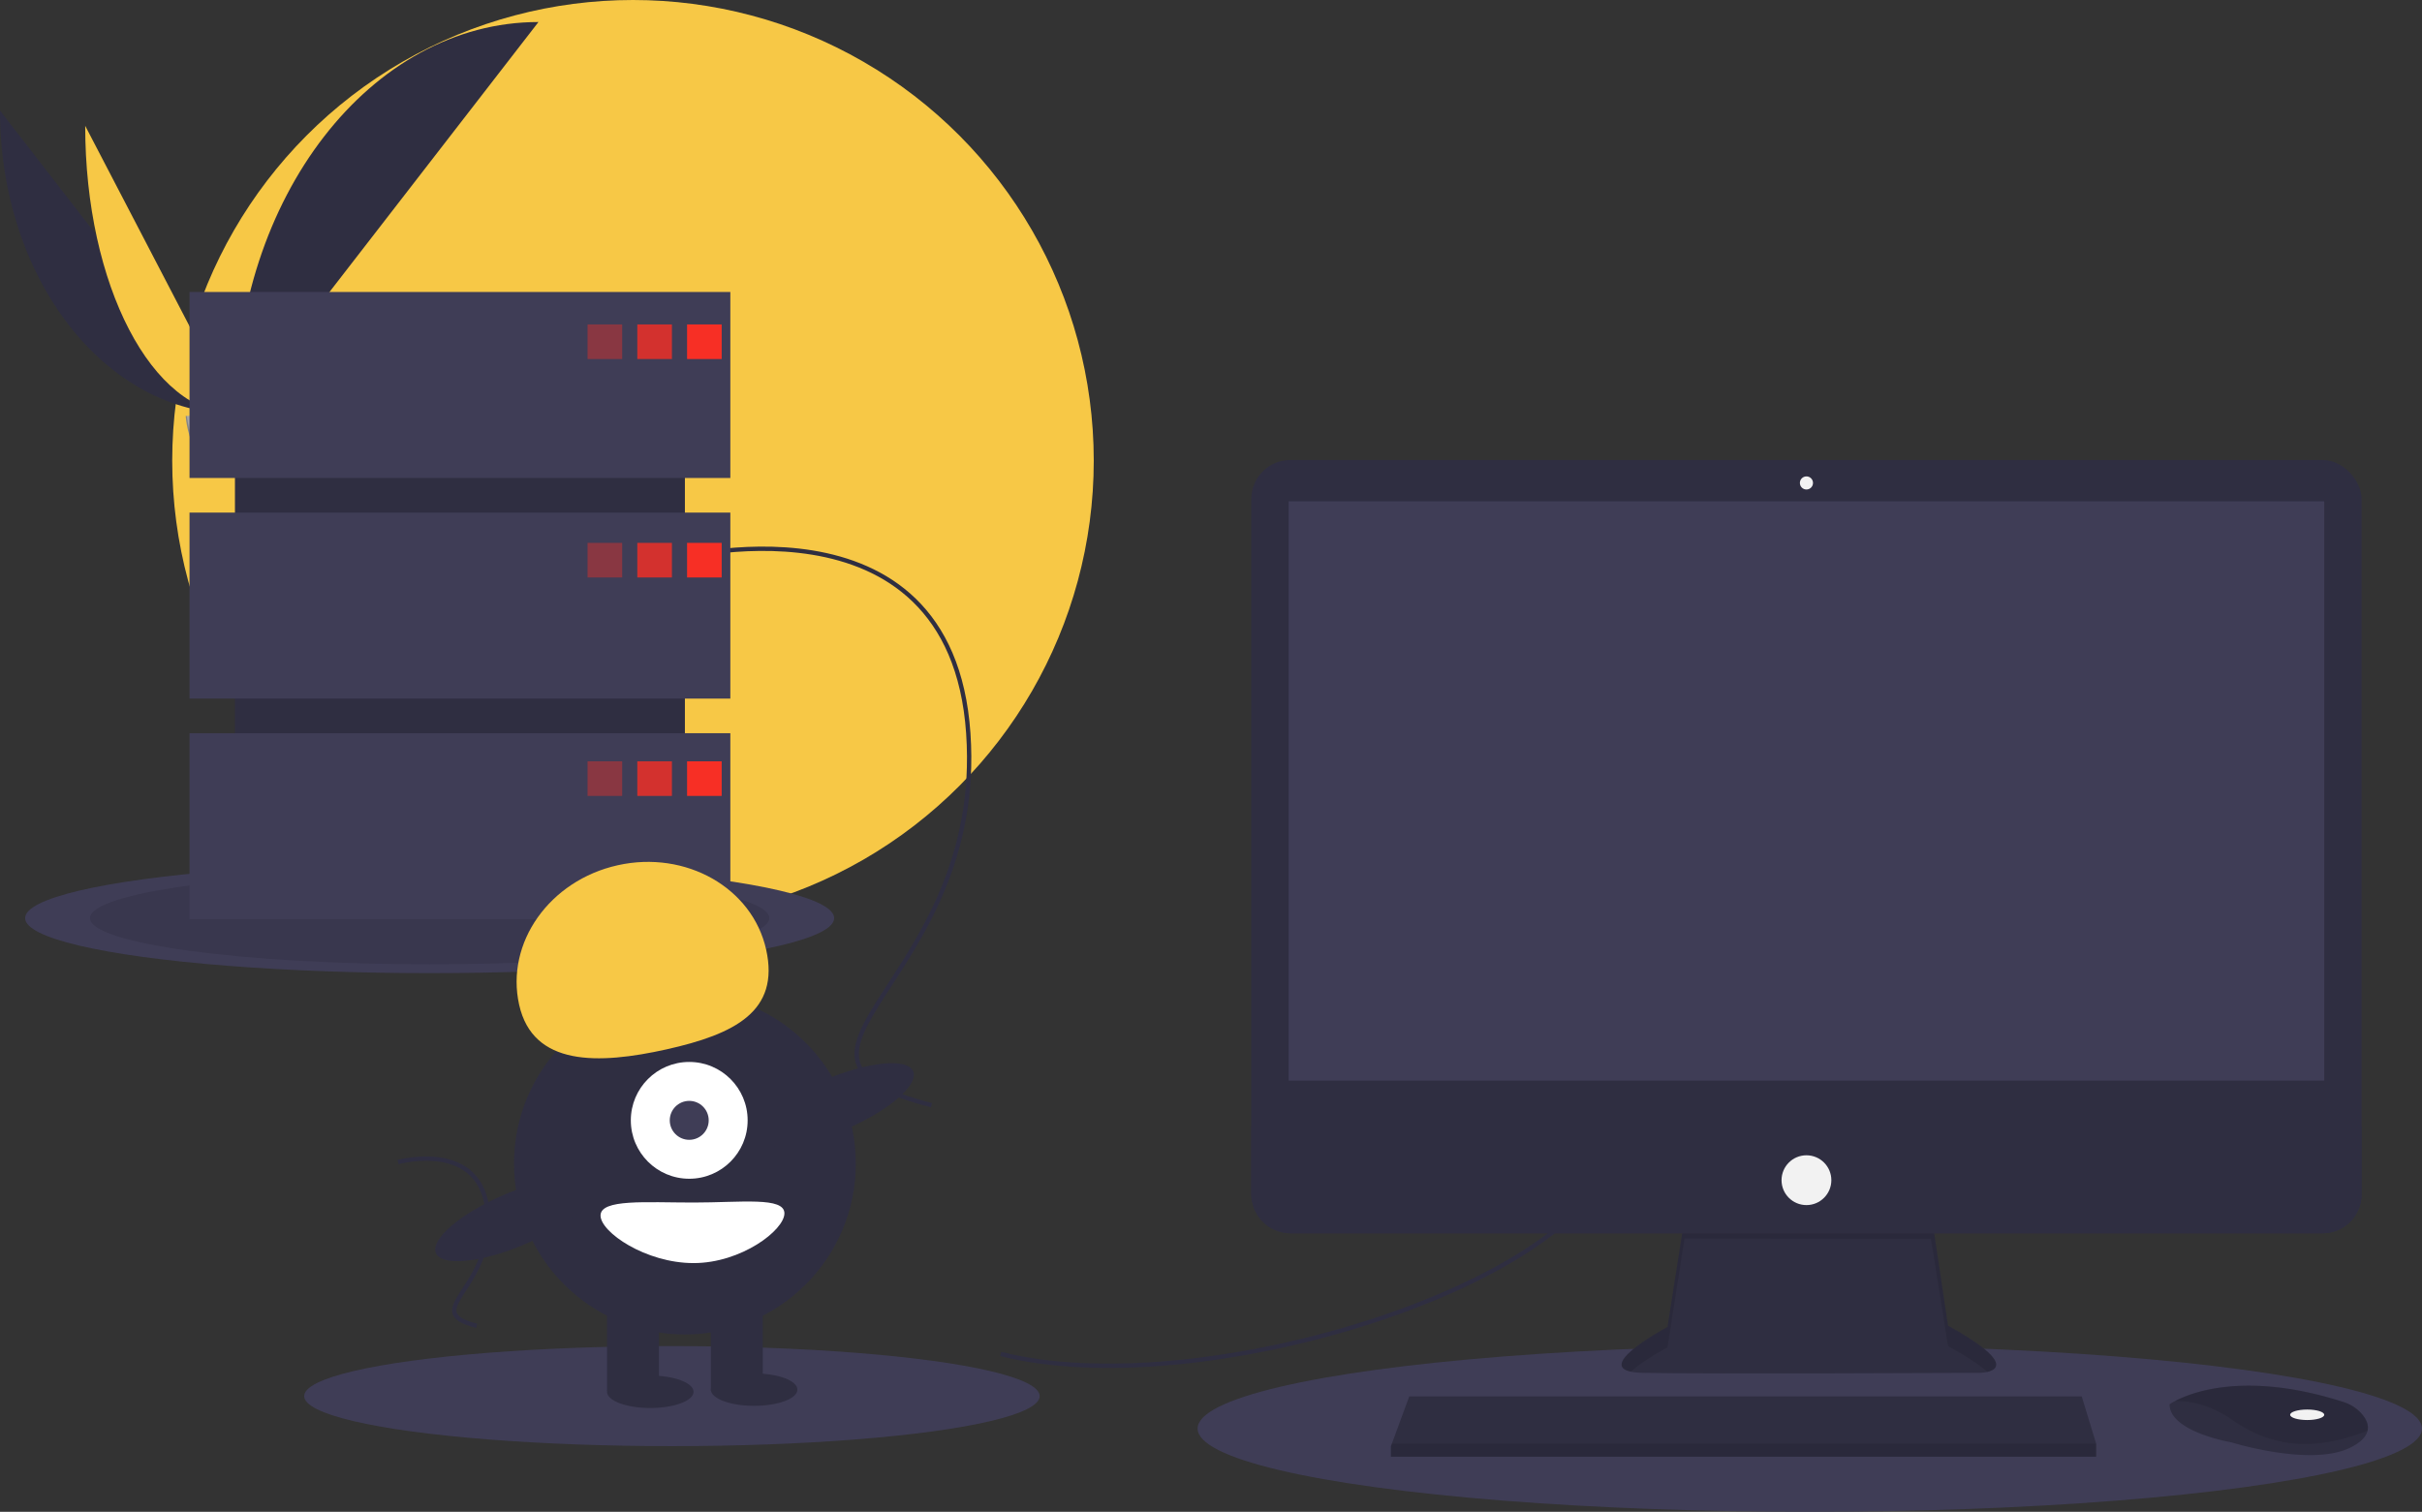 <?xml version="1.0" encoding="utf-8"?>
<svg xmlns="http://www.w3.org/2000/svg" width="1119.609" height="699" viewBox="0 0 1119.609 699" role="img" artist="Katerina Limpitsouni" source="https://undraw.co/">
  <rect x="0" y="0" width="1119.609" height="699" fill="#333333" stroke="none"/>
  <title>server down</title>
  <circle cx="292.609" cy="213" r="213" fill="#F7C846"/>
  <path d="M31.391,151.642c0,77.498,48.618,140.208,108.701,140.208" transform="translate(-31.391 -100.5)" fill="#2f2e41"/>
  <path d="M140.092,291.851c0-78.369,54.255-141.784,121.304-141.784" transform="translate(-31.391 -100.5)" fill="#F7C846"/>
  <path d="M70.775,158.668c0,73.615,31.003,133.183,69.316,133.183" transform="translate(-31.391 -100.5)" fill="#F7C846"/>
  <path d="M140.092,291.851c0-100.138,62.71-181.168,140.208-181.168" transform="translate(-31.391 -100.5)" fill="#2f2e41"/>
  <path d="M117.224,292.839s15.416-.475,20.061-3.783,23.713-7.258,24.866-1.953,23.167,26.388,5.763,26.529-40.439-2.711-45.076-5.535S117.224,292.839,117.224,292.839Z" transform="translate(-31.391 -100.5)" fill="#a8a8a8"/>
  <path d="M168.224,311.785c-17.404.14-40.439-2.711-45.076-5.535-3.531-2.151-4.938-9.869-5.409-13.43-.326.014-.515.02-.515.02s.976,12.433,5.613,15.257,27.672,5.676,45.076,5.535c5.024-.041,6.759-1.828,6.664-4.475C173.879,310.756,171.963,311.755,168.224,311.785Z" transform="translate(-31.391 -100.5)" opacity="0.2"/>
  <ellipse cx="198.609" cy="424.5" rx="187" ry="25.44" fill="#3f3d56"/>
  <ellipse cx="198.609" cy="424.5" rx="157" ry="21.359" opacity="0.1"/>
  <ellipse cx="836.609" cy="660.5" rx="283" ry="38.5" fill="#3f3d56"/>
  <ellipse cx="310.609" cy="645.5" rx="170" ry="23.127" fill="#3f3d56"/>
  <path d="M494,726.5c90,23,263-30,282-90" transform="translate(-31.391 -100.5)" fill="none" stroke="#2f2e41" stroke-miterlimit="10" stroke-width="2"/>
  <path d="M341,359.5s130-36,138,80-107,149-17,172" transform="translate(-31.391 -100.5)" fill="none" stroke="#2f2e41" stroke-miterlimit="10" stroke-width="2"/>
  <path d="M215.402,637.783s39.072-10.82,41.477,24.044-32.16,44.783-5.109,51.696" transform="translate(-31.391 -100.5)" fill="none" stroke="#2f2e41" stroke-miterlimit="10" stroke-width="2"/>
  <path d="M810.096,663.74,802.218,714.035s-38.782,20.603-11.513,21.209,155.733,0,155.733,0,24.845,0-14.543-21.815l-7.878-52.719Z" transform="translate(-31.391 -100.5)" fill="#2f2e41"/>
  <path d="M785.219,734.698c6.193-5.51,16.999-11.252,16.999-11.252l7.878-50.295,113.922.107,7.878,49.582c9.185,5.087,14.875,8.987,18.204,11.978,5.059-1.154,10.587-5.444-18.204-21.389l-7.878-52.719-113.922,3.03L802.218,714.035S769.63,731.35,785.219,734.698Z" transform="translate(-31.391 -100.5)" opacity="0.1"/>
  <rect x="578.433" y="212.689" width="513.253" height="357.52" rx="18.046" fill="#2f2e41"/>
  <rect x="595.703" y="231.777" width="478.713" height="267.837" fill="#3f3d56"/>
  <circle cx="835.059" cy="223.293" r="3.03" fill="#f2f2f2"/>
  <path d="M1123.077,621.322V652.663a18.043,18.043,0,0,1-18.046,18.046H627.869A18.043,18.043,0,0,1,609.824,652.663V621.322Z" transform="translate(-31.391 -100.5)" fill="#2f2e41"/>
  <polygon points="968.978 667.466 968.978 673.526 642.968 673.526 642.968 668.678 643.417 667.466 651.452 645.651 962.312 645.651 968.978 667.466" fill="#2f2e41"/>
  <path d="M1125.828,762.034c-.594,2.539-2.836,5.217-7.902,7.75-18.179,9.089-55.143-2.424-55.143-2.424s-28.48-4.848-28.48-17.573a22.725,22.725,0,0,1,2.497-1.485c7.643-4.044,32.984-14.021,77.918.422a18.739,18.739,0,0,1,8.541,5.597C1125.079,756.454,1126.507,759.157,1125.828,762.034Z" transform="translate(-31.391 -100.5)" fill="#2f2e41"/>
  <path d="M1125.828,762.034c-22.251,8.526-42.084,9.162-62.439-4.975-10.265-7.126-19.591-8.89-26.59-8.756,7.643-4.044,32.984-14.021,77.918.422a18.739,18.739,0,0,1,8.541,5.597C1125.079,756.454,1126.507,759.157,1125.828,762.034Z" transform="translate(-31.391 -100.5)" opacity="0.1"/>
  <ellipse cx="1066.538" cy="654.135" rx="7.878" ry="2.424" fill="#f2f2f2"/>
  <circle cx="835.059" cy="545.667" r="11.513" fill="#f2f2f2"/>
  <polygon points="968.978 667.466 968.978 673.526 642.968 673.526 642.968 668.678 643.417 667.466 968.978 667.466" opacity="0.1"/>
  <rect x="108.609" y="159" width="208" height="242" fill="#2f2e41"/>
  <rect x="87.609" y="135" width="250" height="86" fill="#3f3d56"/>
  <rect x="87.609" y="237" width="250" height="86" fill="#3f3d56"/>
  <rect x="87.609" y="339" width="250" height="86" fill="#3f3d56"/>
  <rect x="271.609" y="150" width="16" height="16" fill="#f72f25" opacity="0.4"/>
  <rect x="294.609" y="150" width="16" height="16" fill="#f72f25" opacity="0.8"/>
  <rect x="317.609" y="150" width="16" height="16" fill="#f72f25"/>
  <rect x="271.609" y="251" width="16" height="16" fill="#f72f25" opacity="0.4"/>
  <rect x="294.609" y="251" width="16" height="16" fill="#f72f25" opacity="0.8"/>
  <rect x="317.609" y="251" width="16" height="16" fill="#f72f25"/>
  <rect x="271.609" y="352" width="16" height="16" fill="#f72f25" opacity="0.4"/>
  <rect x="294.609" y="352" width="16" height="16" fill="#f72f25" opacity="0.8"/>
  <rect x="317.609" y="352" width="16" height="16" fill="#f72f25"/>
  <circle cx="316.609" cy="538" r="79" fill="#2f2e41"/>
  <rect x="280.609" y="600" width="24" height="43" fill="#2f2e41"/>
  <rect x="328.609" y="600" width="24" height="43" fill="#2f2e41"/>
  <ellipse cx="300.609" cy="643.5" rx="20" ry="7.5" fill="#2f2e41"/>
  <ellipse cx="348.609" cy="642.5" rx="20" ry="7.5" fill="#2f2e41"/>
  <circle cx="318.609" cy="518" r="27" fill="#fff"/>
  <circle cx="318.609" cy="518" r="9" fill="#3f3d56"/>
  <path d="M271.367,565.032c-6.379-28.568,14.012-57.434,45.544-64.475s62.265,10.41,68.644,38.978-14.519,39.104-46.051,46.145S277.746,593.6,271.367,565.032Z" transform="translate(-31.391 -100.5)" fill="#F7C846"/>
  <ellipse cx="417.215" cy="611.344" rx="39.5" ry="12.4" transform="translate(-238.287 112.98) rotate(-23.171)" fill="#2f2e41"/>
  <ellipse cx="269.215" cy="664.344" rx="39.5" ry="12.4" transform="translate(-271.08 59.021) rotate(-23.171)" fill="#2f2e41"/>
  <path d="M394,661.5c0,7.732-19.909,23-42,23s-43-14.268-43-22,20.909-6,43-6S394,653.768,394,661.5Z" transform="translate(-31.391 -100.5)" fill="#fff"/>
</svg>